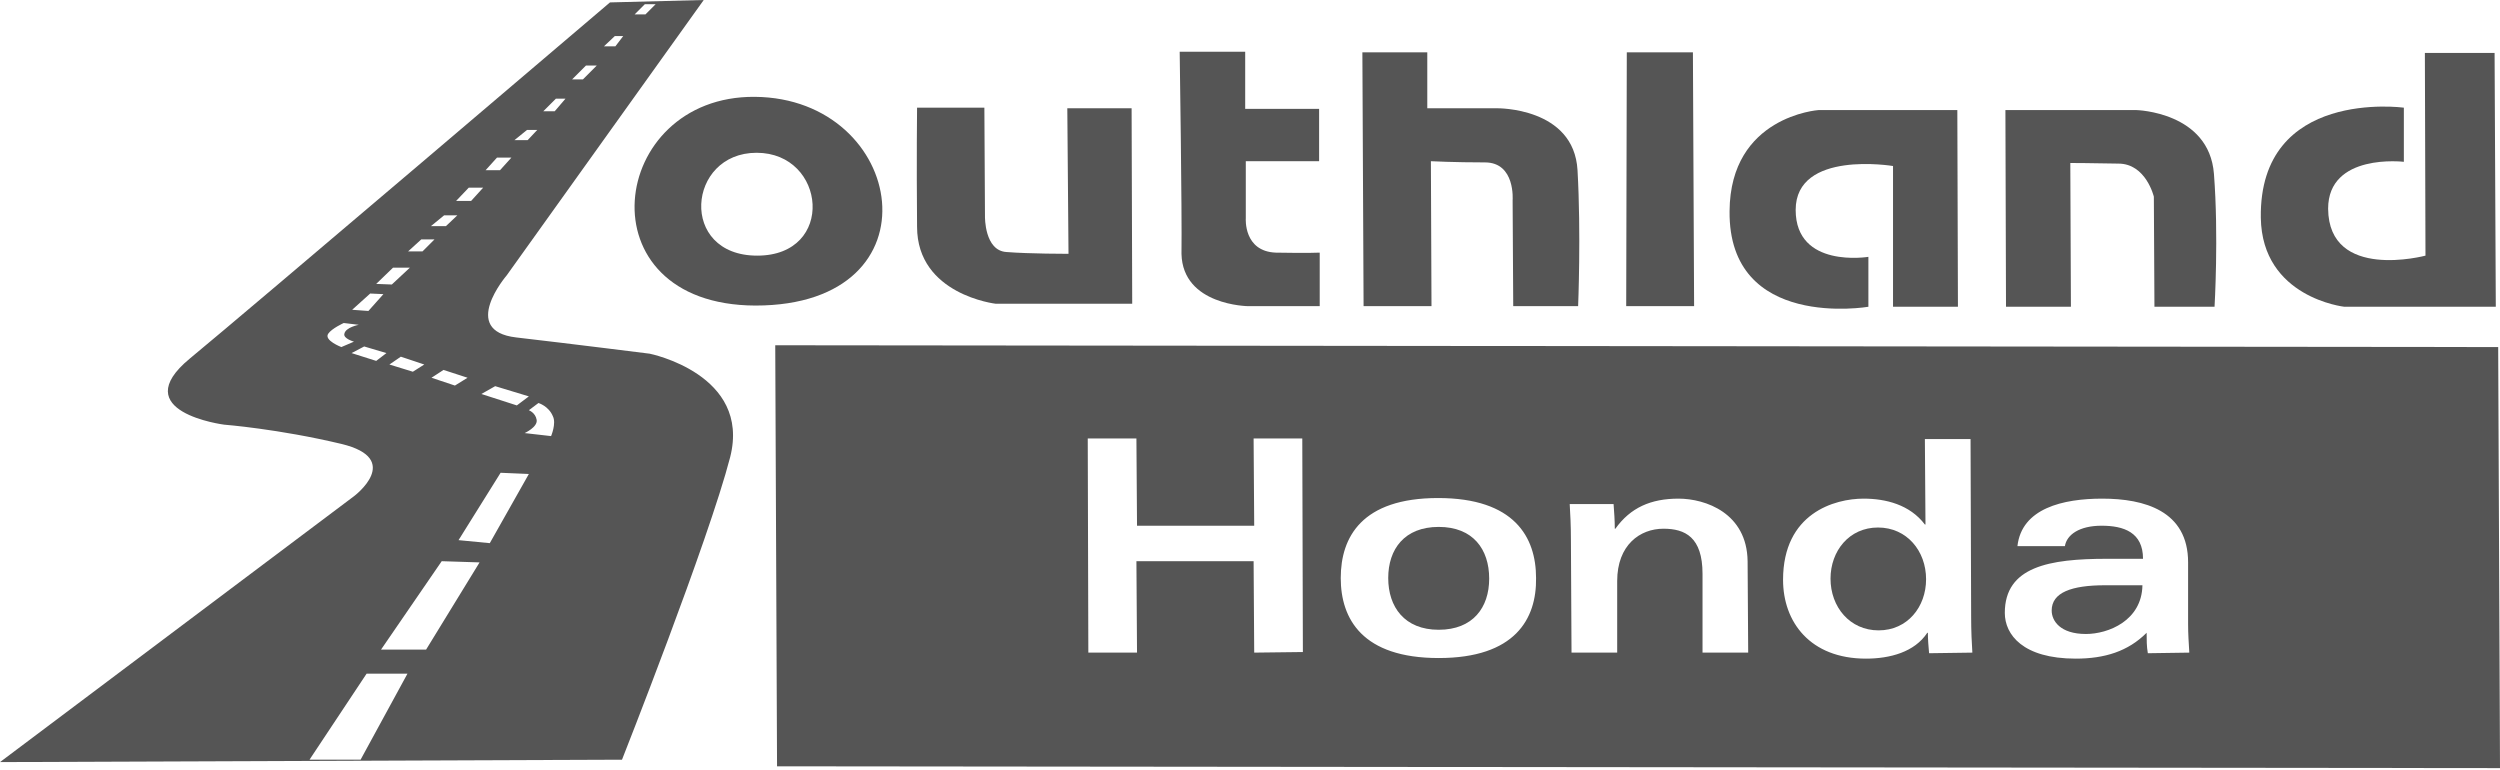 <svg width="224" height="69" viewBox="0 0 224 69" fill="none" xmlns="http://www.w3.org/2000/svg">
<path d="M82.169 9.647H88.2L88.254 19.402C88.254 19.402 88.2 22.474 90.192 22.582C92.185 22.743 95.738 22.743 95.738 22.743L95.631 9.701H101.392L101.446 27.217H89.223C89.223 27.217 82.169 26.408 82.169 20.318C82.115 14.228 82.169 9.647 82.169 9.647Z" fill="#555555"/>
<path d="M105.7 4.635H111.569V9.755H118.192V14.444H111.623V19.564C111.623 19.564 111.408 22.528 114.315 22.636C117.223 22.69 118.246 22.636 118.246 22.636V27.432H111.838C111.838 27.432 105.969 27.378 105.861 22.744C105.915 19.079 105.7 4.635 105.7 4.635Z" fill="#555555"/>
<path d="M128.208 14.444L128.262 27.432H122.177L122.069 4.689H127.885V9.701H134.131C134.131 9.701 141.023 9.593 141.346 15.252C141.669 20.911 141.4 27.432 141.4 27.432H135.585L135.531 17.947C135.531 17.947 135.8 14.552 133.054 14.552C130.308 14.552 128.208 14.444 128.208 14.444Z" fill="#555555"/>
<path d="M145.761 4.689H151.685L151.792 27.432H145.708L145.761 4.689Z" fill="#555555"/>
<path d="M175.431 27.486L175.377 9.863H162.938C162.938 9.863 155.023 10.402 154.969 18.917C154.862 29.642 167.408 27.486 167.408 27.486V23.013C167.408 23.013 160.892 24.091 160.892 18.809C160.892 13.42 169.615 14.875 169.615 14.875V27.486H175.431Z" fill="#555555"/>
<path d="M185.5 14.605L185.554 27.486H179.738L179.685 9.863H191.423C191.423 9.863 197.938 10.024 198.369 15.576C198.8 21.127 198.423 27.486 198.423 27.486H193.038L192.985 17.624C192.985 17.624 192.285 14.659 189.808 14.659C187.277 14.605 185.5 14.605 185.5 14.605Z" fill="#555555"/>
<path d="M217.323 22.905L217.269 4.743H223.515L223.623 27.486H210.054C210.054 27.486 202.677 26.678 202.569 19.51C202.408 7.869 215.385 9.647 215.385 9.647V14.498C215.385 14.498 208.6 13.689 208.6 18.701C208.654 25.223 217.323 22.905 217.323 22.905Z" fill="#555555"/>
<path d="M67.846 22.905C74.9 22.905 74.038 13.689 67.792 13.689C61.546 13.689 60.792 22.905 67.846 22.905ZM67.631 8.677C81.2 8.785 84.431 27.378 67.685 27.378C52.069 27.325 54.492 8.569 67.631 8.677Z" fill="#555555"/>
<path d="M58.208 31.69C58.208 31.69 51.369 30.828 46.254 30.235C41.139 29.642 45.392 24.684 45.392 24.684L63.054 0L54.654 0.216C54.654 0.216 22.185 27.863 17.015 32.121C11.2 36.918 20.085 38.05 20.085 38.05C20.085 38.05 24.931 38.427 30.585 39.774C36.185 41.121 31.715 44.463 31.715 44.463L0 68.284L55.731 68.069C55.731 68.069 63.485 48.451 65.423 40.96C67.308 33.522 58.208 31.69 58.208 31.69ZM44.369 34.6L47.385 35.516L46.308 36.325L43.131 35.301L44.369 34.6ZM57.777 0.377H58.746L57.831 1.293H56.861L57.777 0.377ZM55.085 3.234H55.839L55.139 4.15H54.115L55.085 3.234ZM52.5 5.874H53.469L52.231 7.114H51.261L52.5 5.874ZM49.808 8.839H50.669L49.7 9.97H48.677L49.808 8.839ZM47.223 11.641H48.139L47.277 12.557H46.092L47.223 11.641ZM44.531 14.12H45.823L44.8 15.252H43.508L44.531 14.12ZM42 16.815H43.292L42.215 18.001H40.869L42 16.815ZM39.792 19.294H40.977L39.954 20.264H38.608L39.792 19.294ZM41.892 33.846L40.761 34.546L38.661 33.846L39.739 33.145L41.892 33.846ZM37.746 21.45H38.931L37.854 22.528H36.562L37.746 21.45ZM38.015 32.66L36.992 33.307L34.892 32.66L35.915 31.959L38.015 32.66ZM35.215 23.983H36.723L35.108 25.492L33.708 25.438L35.215 23.983ZM33.169 26.3L34.354 26.354L33.008 27.863L31.554 27.756L33.169 26.3ZM30.585 31.097C30.585 31.097 29.023 30.504 29.4 29.911C29.723 29.426 30.8 28.941 30.8 28.941L32.146 29.103C32.146 29.103 30.962 29.319 30.854 29.911C30.746 30.343 31.715 30.612 31.715 30.612L30.585 31.097ZM31.5 31.636L32.631 31.043L34.623 31.636L33.708 32.337L31.5 31.636ZM32.308 68.069H27.731L32.846 60.362H36.508L32.308 68.069ZM38.177 58.206H34.139L39.577 50.283L42.969 50.391L38.177 58.206ZM43.885 48.667L41.085 48.397L44.854 42.361L47.385 42.469L43.885 48.667ZM49.377 39.074L47.008 38.804C47.008 38.804 48.192 38.265 48.085 37.618C47.977 36.972 47.385 36.756 47.385 36.756L48.246 36.109C48.246 36.109 49.161 36.379 49.538 37.295C49.861 37.942 49.377 39.074 49.377 39.074Z" fill="#555555"/>
<path d="M183.831 54.703C183.831 55.619 184.585 56.805 186.9 56.805C188.892 56.805 191.908 55.619 191.962 52.439H188.623C185.608 52.439 183.831 53.086 183.831 54.703Z" fill="#555555"/>
<path d="M168.269 47.265C165.685 47.265 164.015 49.367 164.015 51.846C164.015 54.379 165.738 56.481 168.323 56.481C170.908 56.481 172.577 54.379 172.577 51.9C172.577 49.367 170.854 47.265 168.269 47.265Z" fill="#555555"/>
<path d="M128.908 47.211C125.838 47.211 124.385 49.206 124.385 51.792C124.385 54.379 125.838 56.427 128.908 56.427C131.977 56.427 133.431 54.433 133.431 51.846C133.431 49.206 131.977 47.211 128.908 47.211Z" fill="#555555"/>
<path d="M223.838 31.097L69.462 30.935L69.623 68.661L224 68.823L223.838 31.097ZM112.377 58.475L112.323 50.283H101.823L101.877 58.475H97.515L97.462 39.289H101.823L101.877 47.104H112.377L112.323 39.289H116.685L116.738 58.422L112.377 58.475ZM128.908 58.96C122.069 58.96 120.131 55.457 120.131 51.792C120.131 48.128 122.015 44.624 128.854 44.624C135.692 44.624 137.631 48.128 137.631 51.792C137.685 55.457 135.746 58.96 128.908 58.96ZM152.546 58.475V51.415C152.546 48.128 150.985 47.373 149.046 47.373C146.946 47.373 144.9 48.828 144.9 52.062V58.475H140.808L140.754 48.343C140.754 47.157 140.7 46.026 140.646 45.163H144.577C144.631 45.918 144.685 46.619 144.685 47.373H144.738C146.085 45.487 147.915 44.678 150.392 44.678C152.815 44.678 156.531 45.972 156.585 50.283L156.638 58.475H152.546ZM172.846 58.529C172.792 57.936 172.738 57.29 172.738 56.697H172.685C171.554 58.422 169.346 59.014 167.192 59.014C162.185 59.014 159.762 55.727 159.762 51.954C159.762 45.972 164.392 44.678 166.977 44.678C168.969 44.678 171.123 45.217 172.469 46.996H172.523L172.469 39.343H176.562L176.615 55.349C176.615 56.427 176.669 57.721 176.723 58.475L172.846 58.529ZM192.446 58.529C192.338 57.936 192.338 57.29 192.338 56.697C190.669 58.368 188.569 59.014 185.985 59.014C181.246 59.014 179.631 56.858 179.631 54.918C179.631 50.769 183.615 50.068 188.785 50.068H192.015C192.015 47.697 190.292 47.104 188.3 47.104C186.308 47.104 185.177 47.912 185.015 48.936H180.762C181.138 45.541 184.854 44.678 188.354 44.678C192.123 44.678 196.054 45.756 196.054 50.391V55.942C196.054 56.805 196.108 57.559 196.162 58.475L192.446 58.529Z" fill="#555555"/>
</svg>
